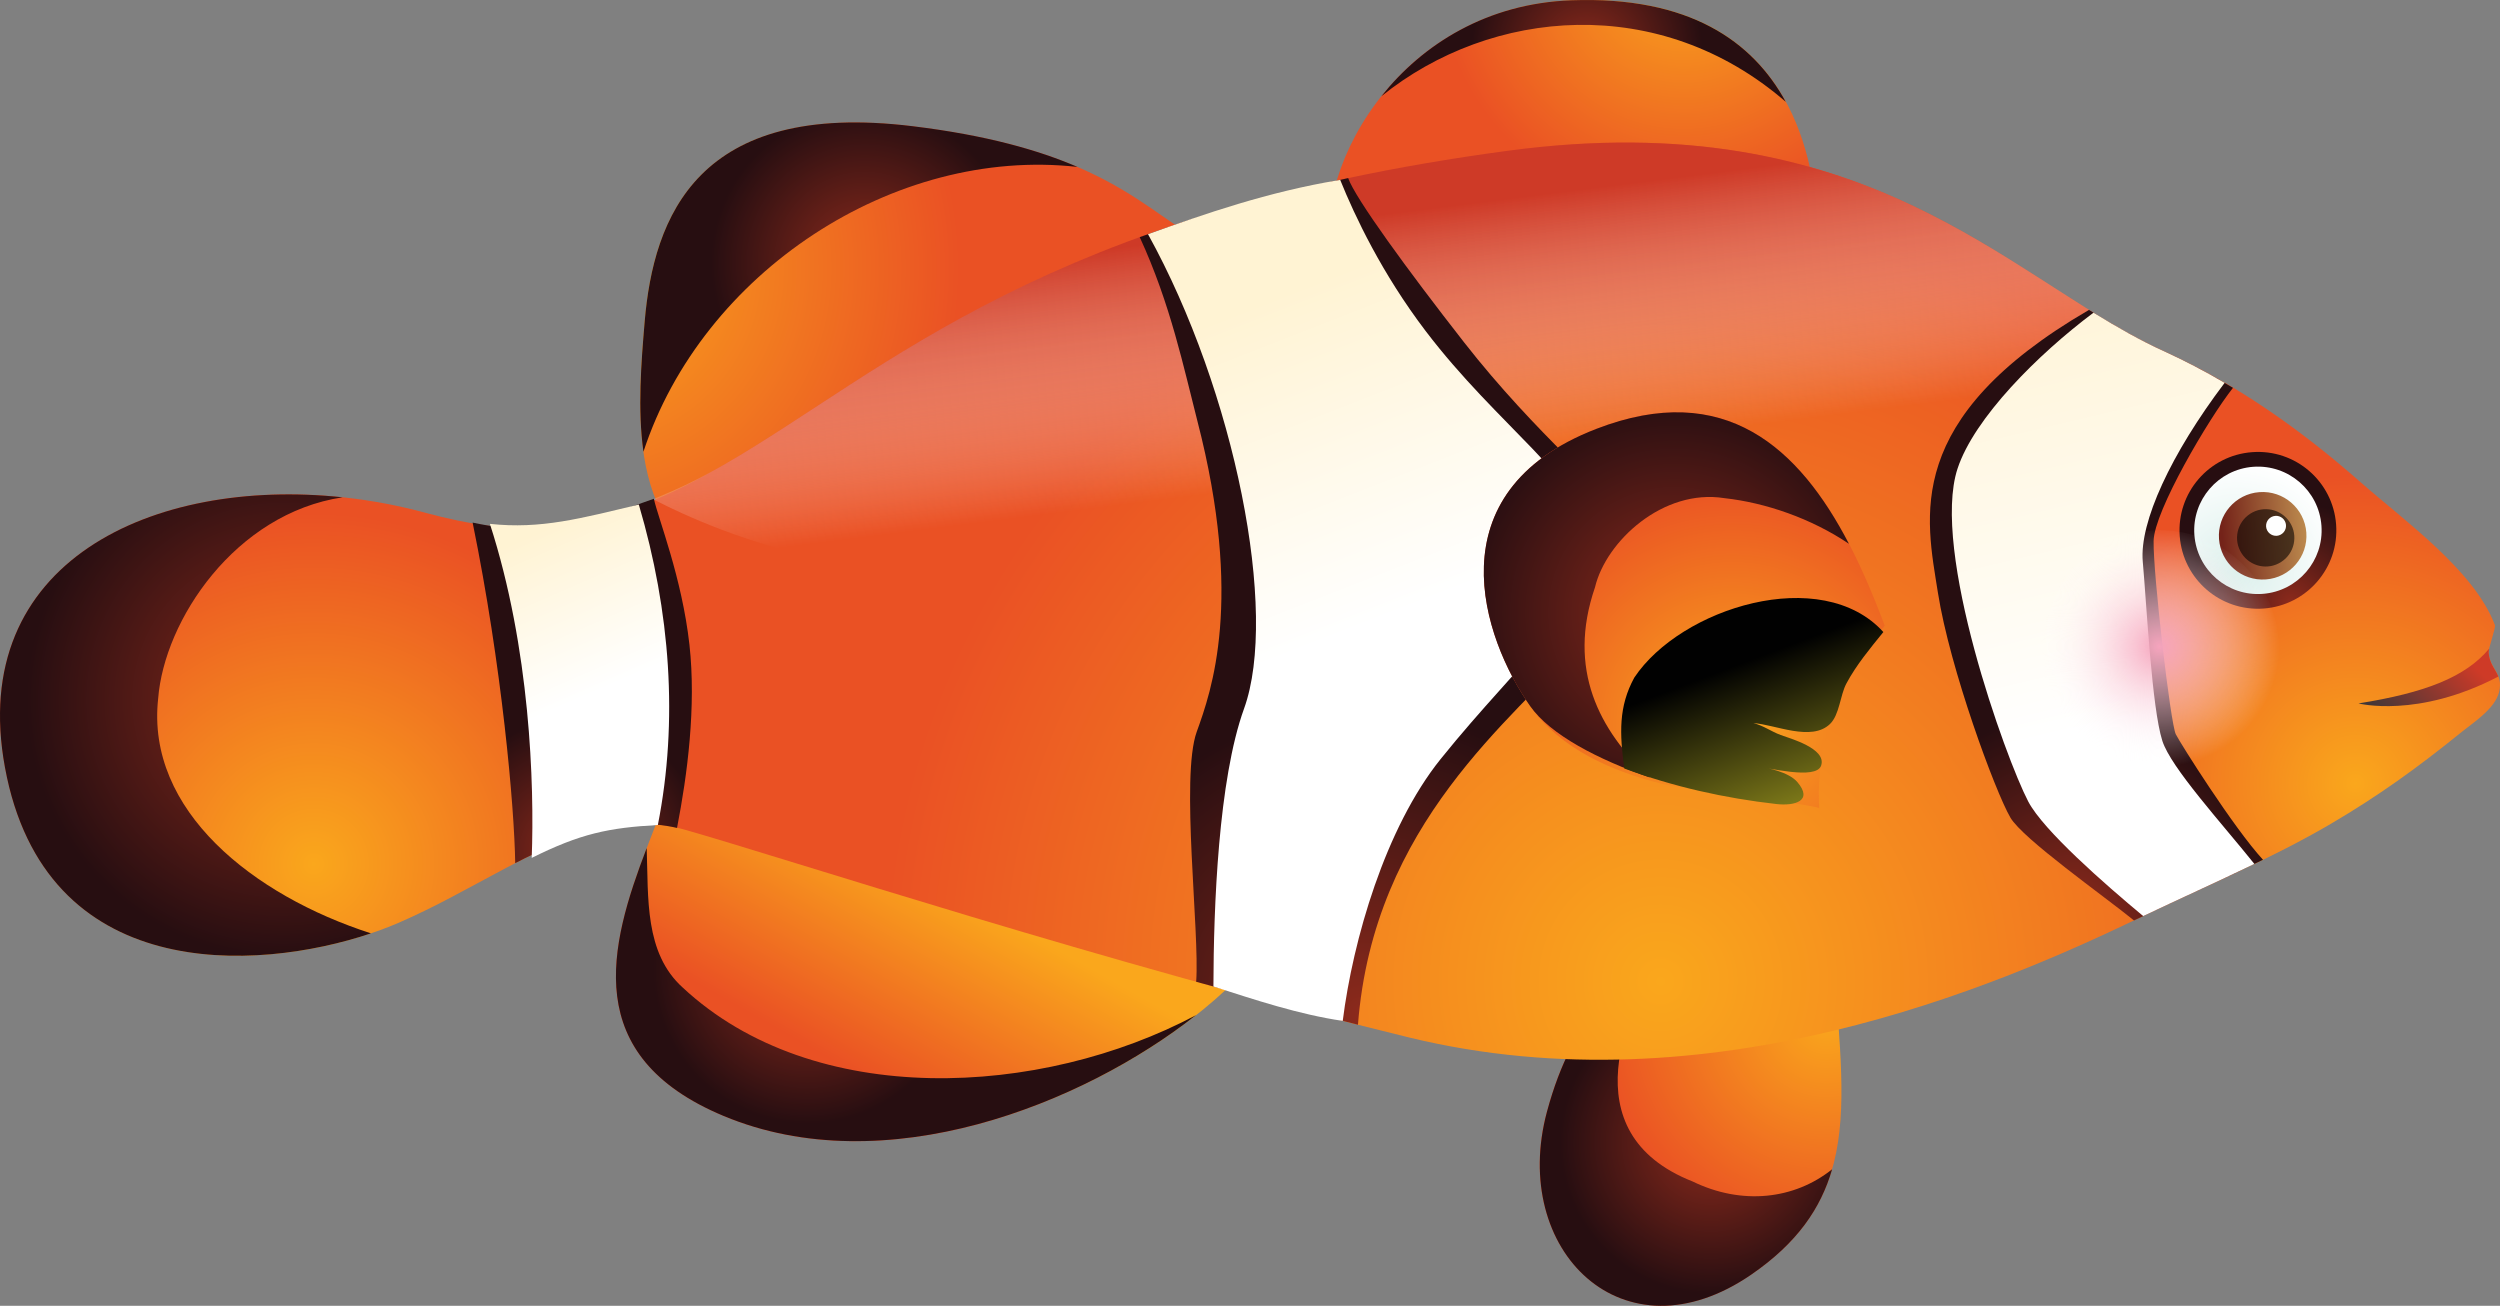 <?xml version='1.0' encoding='utf-8'?>
<svg xmlns="http://www.w3.org/2000/svg" width="224.94px" height="117.49px" enable-background="new 30.331 80.675 224.945 117.49" version="1.1" viewBox="30.331 80.675 224.945 117.49">
			<rect x="30.331" y="80.675" width="224.945" height="117.49" fill="#808080" stroke="none"/>
			<radialGradient id="ak" cx="-421.54" cy="716.17" r="22.165" gradientTransform="matrix(-.997 .088 .088 .997 -301.47 -599.23)" gradientUnits="userSpaceOnUse">
			<stop stop-color="#FAA71C" offset="0"/>
			<stop stop-color="#EA5124" offset="1"/>
		</radialGradient>
		<path d="m193.64 98.321c-1.189-8.856-6.086-18.2-21.917-17.621-15.833 0.579-23.845 15.947-21.483 24.289 2.362 8.348 43.4-6.668 43.4-6.668z" fill="url(#ak)"/>
			<radialGradient id="at" cx="-412.2" cy="722.99" r="10.411" gradientTransform="matrix(-.997 .088 .088 .997 -301.47 -599.23)" gradientUnits="userSpaceOnUse">
			<stop stop-color="#8C2A1C" offset="0"/>
			<stop stop-color="#270E11" offset="1"/>
		</radialGradient>
		<path d="m171.72 80.701c10.647-0.389 16.336 3.716 19.29 9.136-11.321-9.814-26.491-8.478-36.383-0.505 3.715-4.671 9.502-8.353 17.093-8.631z" fill="url(#at)"/>
			<radialGradient id="au" cx="-320.81" cy="734.46" r="33.679" gradientTransform="matrix(-.997 .088 .088 .997 -301.47 -599.23)" gradientUnits="userSpaceOnUse">
			<stop stop-color="#FAA71C" offset="0"/>
			<stop stop-color="#EA5124" offset="1"/>
		</radialGradient>
		<path d="m140.73 103.39c-6.716-2.262-8.938-8.991-28.286-11.357-19.352-2.37-23.313 8.161-24.11 17.599-0.797 9.436-1.752 21.738 11.872 23.798" fill="url(#au)"/>
			<radialGradient id="av" cx="-345.87" cy="736.17" r="13.824" gradientTransform="matrix(-.997 .088 .088 .997 -301.47 -599.23)" gradientUnits="userSpaceOnUse">
			<stop stop-color="#8C2A1C" offset="0"/>
			<stop stop-color="#270E11" offset="1"/>
		</radialGradient>
		<path d="m88.227 121.32c-0.537-3.809-0.204-7.971 0.109-11.691 0.798-9.438 4.759-19.968 24.11-17.599 6.699 0.819 11.346 2.162 14.836 3.665-16.495-1.854-33.761 9.479-39.055 25.625z" fill="url(#av)"/>
			<linearGradient id="aw" x1="-336.77" x2="-326.19" y1="804.26" y2="819.64" gradientTransform="matrix(-.996 .088 .088 .996 -290.39 -610.82)" gradientUnits="userSpaceOnUse">
			<stop stop-color="#FAA71C" offset="0"/>
			<stop stop-color="#EA5124" offset="1"/>
		</linearGradient>
		<path d="m91.419 149.27l50.928 18.732c-8.548 9.303-29.993 20.148-46.906 13.086-16.915-7.064-7.209-21.765-4.022-31.818z" fill="url(#aw)"/>
			<radialGradient id="ax" cx="-335.14" cy="799.04" r="13.861" gradientTransform="matrix(-.997 .088 .088 .997 -301.47 -599.23)" gradientUnits="userSpaceOnUse">
			<stop stop-color="#8C2A1C" offset="0"/>
			<stop stop-color="#270E11" offset="1"/>
		</radialGradient>
		<path d="m88.519 156.98c0.161 4.477-0.218 9.439 3.247 12.557 11.784 10.979 32.201 9.912 46.187 2.473-10.179 8.016-28.007 15.132-42.512 9.074-12.931-5.4-10.301-15.266-6.922-24.104z" fill="url(#ax)"/>
			<radialGradient id="ay" cx="-426.04" cy="811.45" r="20.611" gradientTransform="matrix(-.997 .088 .088 .997 -301.47 -599.23)" gradientUnits="userSpaceOnUse">
			<stop stop-color="#FAA71C" offset="0"/>
			<stop stop-color="#EA5124" offset="1"/>
		</radialGradient>
		<path d="m195.18 162.12c0.166 15.209 4.263 25.285-7.258 33.222-11.521 7.94-21.773-2.155-18.396-14.668 3.379-12.519 10.346-12.896 14.006-16.712 5.965-6.227 11.59-7.132 11.648-1.842z" fill="url(#ay)"/>
			<radialGradient id="az" cx="-414.69" cy="821.69" r="13.58" gradientTransform="matrix(-.997 .088 .088 .997 -301.47 -599.23)" gradientUnits="userSpaceOnUse">
			<stop stop-color="#8C2A1C" offset="0"/>
			<stop stop-color="#270E11" offset="1"/>
		</radialGradient>
		<path d="m169.53 180.68c2.405-8.91 6.622-11.663 10.179-13.891-2.783 4.403-8.271 15.778 2.916 20.189 4.431 2.156 9.152 1.631 12.559-1.098-1.021 3.521-3.143 6.629-7.256 9.465-11.522 7.945-21.775-2.153-18.398-14.665z" fill="url(#az)"/>
			<radialGradient id="bb" cx="-475.25" cy="794.6" r="27.684" gradientTransform="matrix(-.997 .088 .088 .997 -301.47 -599.23)" gradientUnits="userSpaceOnUse">
			<stop stop-color="#FAA71C" offset="0"/>
			<stop stop-color="#EA5124" offset="1"/>
		</radialGradient>
		<path d="m220.31 109.77c1.573 0.93 3.132 1.778 4.696 2.484 6.519 2.945 12.392 7.11 17.742 11.825 3.883 3.421 10.219 7.917 12.069 12.837 0.095 0.245-0.601 2.121-0.569 2.475 0.123 1.525 1.34 1.849 0.955 3.521-0.363 1.551-2.388 2.813-3.522 3.739-3.835 3.106-7.399 5.671-11.64 8.157-2.635 1.545-5.406 2.927-8.207 4.252-9.998-15.496-17.809-32.62-11.524-49.29z" fill="url(#bb)"/>
			<radialGradient id="ba" cx="-411.46" cy="806.84" r="69.961" gradientTransform="matrix(-.997 .088 .088 .997 -301.47 -599.23)" gradientUnits="userSpaceOnUse">
			<stop stop-color="#FAA71C" offset="0"/>
			<stop stop-color="#EA5124" offset="1"/>
		</radialGradient>
		<path d="m95.572 122.43c14.552-8.435 28.882-22.633 70.42-28.19 28.956-3.873 42.236 8.403 54.314 15.536-6.284 16.67 1.525 33.794 11.525 49.291-3.088 1.465-6.213 2.857-9.254 4.314-12.507 5.988-38.396 17.227-65.445 10.646-27.053-6.58-56.408-16.212-65.18-18.696-2.651-0.752-5.194-0.646-7.71-0.033-1.091-9.2-2.014-18.208-4.465-27.42 5.336-0.215 10.022-2.099 15.795-5.448z" fill="url(#ba)"/>
			<radialGradient id="ab" cx="-291.77" cy="785.67" r="31.571" gradientTransform="matrix(-.997 .088 .088 .997 -301.47 -599.23)" gradientUnits="userSpaceOnUse">
			<stop stop-color="#FAA71C" offset="0"/>
			<stop stop-color="#EA5124" offset="1"/>
		</radialGradient>
		<path d="m68.674 126.83c3.561 0.97 8.019 1.734 11.902 1.38 2.451 9.215 2.576 17.881 3.667 27.081-5.801 1.408-11.461 5.559-18.03 8.408-9.411 4.088-31.534 7.256-35.438-13.986-3.904-21.239 18.701-28.116 37.899-22.883z" fill="url(#ab)"/>
			<linearGradient id="ac" x1="-381.52" x2="-380.66" y1="770.27" y2="747.29" gradientTransform="matrix(-.996 .088 .088 .996 -290.39 -610.82)" gradientUnits="userSpaceOnUse">
			<stop stop-color="#fff" stop-opacity="0" offset="0"/>
			<stop stop-color="#CE3A27" offset="1"/>
		</linearGradient>
		<path d="m212.16 122.05c-21.171 5.936-42.537-5.742-63.354 4.222-18.089 8.234-41.36 8.788-59.72-0.684 2.082-0.82 4.239-1.854 6.487-3.158 14.552-8.435 28.882-22.633 70.421-28.19 32.153-4.301 44.985 11.313 58.297 17.682-3.487 4.898-8.097 8.737-12.131 10.128z" fill="url(#ac)"/>
				<radialGradient id="ad" cx="-448.92" cy="804.29" r="18.28" gradientTransform="matrix(-.997 .088 .088 .997 -301.47 -599.23)" gradientUnits="userSpaceOnUse">
				<stop stop-color="#8C2A1C" offset="0"/>
				<stop stop-color="#270E11" offset="1"/>
			</radialGradient>
			<path d="m231.25 115.57c-2.186 2.762-7.099 11.103-7.142 13.783-0.051 2.956 1.521 16.41 1.994 17.382 0.388 0.785 5.197 8.418 7.849 11.299-3.771 1.851-7.635 3.56-11.375 5.351-0.074 0.035-0.156 0.076-0.232 0.111-2.648-2.16-10.014-7.348-11.124-9.26-1.373-2.361-5.45-13.419-6.521-20.239-1.058-6.753-3.281-15.626 13.594-25.44 2.272 1.416 4.479 2.7 6.707 3.706 2.153 0.974 4.233 2.09 6.25 3.307z" fill="url(#ad)"/>
				<radialGradient id="ae" cx="-384.48" cy="807.32" r="27.298" gradientTransform="matrix(-.997 .088 .088 .997 -301.47 -599.23)" gradientUnits="userSpaceOnUse">
				<stop stop-color="#8C2A1C" offset="0"/>
				<stop stop-color="#270E11" offset="1"/>
			</radialGradient>
			<path d="m137.96 169.01c0.326-4.479-1.42-18.409 0.049-22.487 1.324-3.663 4.23-11.828 0.068-27.94-1.211-4.702-2.41-10.538-5.195-16.57 5.425-1.973 11.59-3.79 18.754-5.313 0.634 1.805 5.291 8.202 10.443 14.793 6.477 8.285 13.245 13.747 14.437 15.738 0 0 2.083 4.215-4.072 11.31-5.966 6.877-18.524 16.141-19.926 34.338-4.864-1.229-9.757-2.541-14.558-3.869z" fill="url(#ae)"/>
				<radialGradient id="af" cx="-315.14" cy="786.62" r="11.932" gradientTransform="matrix(-.997 .088 .088 .997 -301.47 -599.23)" gradientUnits="userSpaceOnUse">
				<stop stop-color="#8C2A1C" offset="0"/>
				<stop stop-color="#270E11" offset="1"/>
			</radialGradient>
			<path d="m76.689 158.34c-0.076-5.055-1.198-17.783-3.832-30.646 7.045 1.547 11.336-0.402 16.307-2.144 0.379 1.751 2.531 7.095 3.202 13.136 0.616 5.554-0.181 11.679-1.117 16.481-5.033-1.147-9.689 0.665-14.56 3.173z" fill="url(#af)"/>
			<radialGradient id="ag" cx="-290.39" cy="770.78" r="23.132" gradientTransform="matrix(-.997 .088 .088 .997 -301.47 -599.23)" gradientUnits="userSpaceOnUse">
			<stop stop-color="#8C2A1C" offset="0"/>
			<stop stop-color="#270E11" offset="1"/>
		</radialGradient>
		<path d="m61.155 125.42c-9.666 1.463-16.046 11.051-16.594 18.115-1.107 10.063 8.557 17.707 19.148 21.119-10.353 3.482-29.347 4.598-32.934-14.939-3.402-18.506 13.32-26.106 30.38-24.295z" fill="url(#ag)"/>
				<linearGradient id="ah" x1="-301.54" x2="-306.37" y1="769.48" y2="783.95" gradientTransform="matrix(-.996 .088 .088 .996 -290.39 -610.82)" gradientUnits="userSpaceOnUse">
				<stop stop-color="#FFF3D3" offset="0"/>
				<stop stop-color="#fff" offset="1"/>
			</linearGradient>
			<path d="m74.41 127.81c4.603 0.5 8.219-0.505 13.4-1.738 2.837 9.622 3.564 19.459 1.713 28.834-4.44 0.246-6.979 0.781-11.349 2.96 0.248-6.601-0.14-18.869-3.764-30.056z" fill="url(#ah)"/>
				<linearGradient id="ai" x1="-439.3" x2="-445.61" y1="754.98" y2="798.21" gradientTransform="matrix(-.996 .088 .088 .996 -290.39 -610.82)" gradientUnits="userSpaceOnUse">
				<stop stop-color="#FFF3D3" offset="0"/>
				<stop stop-color="#fff" offset="1"/>
			</linearGradient>
			<path d="m230.5 115.12c-4.836 6.394-7.682 12.552-7.367 16.087 0.357 4.036 0.818 13.15 1.758 16.118 0.766 2.412 5.344 7.41 8.284 11.084-3.324 1.605-6.701 3.125-10.003 4.691-3.491-2.905-8.979-7.707-10.344-10.307-2.035-3.891-8.771-22.617-6.363-29.949 1.5-4.565 7.232-10.29 12.238-14.039 2.129 1.315 4.205 2.502 6.297 3.451 1.89 0.854 3.717 1.82 5.5 2.864z" fill="url(#ai)"/>
				<linearGradient id="aj" x1="-366.5" x2="-375.06" y1="755.05" y2="784.31" gradientTransform="matrix(-.996 .088 .088 .996 -290.39 -610.82)" gradientUnits="userSpaceOnUse">
				<stop stop-color="#FFF3D3" offset="0"/>
				<stop stop-color="#fff" offset="1"/>
			</linearGradient>
			<path d="m142.27 144.43c3.122-8.636-0.798-28.488-8.644-42.686 5.054-1.805 10.79-3.816 17.292-4.886 1.332 3.301 3.771 8.443 7.683 13.591 6.519 8.58 14.055 13.338 14.866 18.691 0.81 5.351-6.178 10.714-13.51 19.831-4.984 6.202-7.896 16.282-8.809 23.561-3.949-0.581-7.857-1.885-11.636-3.094 0.017-7.164 0.442-18.606 2.758-25.008z" fill="url(#aj)"/>
			<radialGradient id="al" cx="-419.95" cy="784.43" r="22.274" gradientTransform="matrix(-.997 .088 .088 .997 -301.47 -599.23)" gradientUnits="userSpaceOnUse">
			<stop stop-color="#FAA71C" offset="0"/>
			<stop stop-color="#EA5124" offset="1"/>
		</radialGradient>
		<path d="m199.92 136.98c-4.43-11.812-11.213-23.417-25.965-17.714-14.753 5.705-10.203 18.865-5.943 24.93 2.746 3.907 7.4 5.878 11.88 7.017 1.208 0.308 14.114 1.918 14.132 2.192-0.36-5.98 1.933-12.059 5.896-16.425z" fill="url(#al)"/>
			<radialGradient id="am" cx="-415.61" cy="773.97" r="19.248" gradientTransform="matrix(-.997 .088 .088 .997 -301.47 -599.23)" gradientUnits="userSpaceOnUse">
			<stop stop-color="#8C2A1C" offset="0"/>
			<stop stop-color="#270E11" offset="1"/>
		</radialGradient>
		<path d="m173.95 119.27c11.598-4.484 18.266 1.73 22.744 10.333-3.388-2.278-7.477-3.695-11.216-4.108-5.497-0.873-10.644 3.869-11.632 8.023-2.532 7.38 0.371 12.881 4.928 17.114-4.611-1.611-8.93-3.817-10.768-6.434-4.259-6.063-8.809-19.223 5.944-24.928z" fill="url(#am)"/>
				<radialGradient id="an" cx="1020.8" cy="806.66" r="9.029" gradientTransform="matrix(1.007 -.075 .075 1.007 -851.93 -600.83)" gradientUnits="userSpaceOnUse">
				<stop stop-color="#8C2A1C" offset="0"/>
				<stop stop-color="#270E11" offset="1"/>
			</radialGradient>
			<path d="m240.53 127.87c0.29 3.884-2.63 7.268-6.514 7.558-3.888 0.287-7.269-2.627-7.558-6.516s2.627-7.27 6.517-7.554c3.884-0.294 7.267 2.622 7.555 6.512z" fill="url(#an)"/>
				<radialGradient id="ao" cx="1016.2" cy="803.49" r="9.594" gradientTransform="matrix(1.007 -.075 .075 1.007 -851.93 -600.83)" gradientUnits="userSpaceOnUse">
				<stop stop-color="#DAEFEB" offset="0"/>
				<stop stop-color="#fff" offset="1"/>
			</radialGradient>
			<path d="m239.21 127.97c0.235 3.158-2.131 5.902-5.289 6.139-3.158 0.235-5.905-2.136-6.143-5.294-0.236-3.153 2.139-5.904 5.291-6.14 3.161-0.232 5.909 2.141 6.141 5.295z" fill="url(#ao)"/>
				<linearGradient id="ap" x1="1015.1" x2="1022.9" y1="800.31" y2="800.31" gradientTransform="matrix(1.007 -.075 .075 1.007 -851.93 -600.83)" gradientUnits="userSpaceOnUse">
				<stop stop-color="#742319" offset="0"/>
				<stop stop-color="#BF8E50" offset="1"/>
			</linearGradient>
			<path d="m237.85 128.59c0.16 2.172-1.472 4.061-3.64 4.219-2.172 0.162-4.058-1.463-4.217-3.636-0.158-2.167 1.465-4.058 3.635-4.218 2.17-0.162 4.06 1.47 4.222 3.635z" fill="url(#ap)"/>
			<path d="m232.8 126.9c1.195-0.774 2.793-0.427 3.563 0.771 0.769 1.197 0.425 2.798-0.776 3.565-1.192 0.776-2.791 0.429-3.561-0.773-0.773-1.199-0.424-2.794 0.774-3.563z" enable-background="new    " opacity=".58"/>
			<path d="m236.02 127.91c0.043 0.494-0.329 0.928-0.818 0.974-0.5 0.037-0.929-0.33-0.972-0.821-0.04-0.497 0.33-0.931 0.823-0.972 0.494-0.043 0.925 0.328 0.967 0.819z" fill="#fff"/>
			<linearGradient id="aq" x1="-466.51" x2="-474.28" y1="801.56" y2="795.29" gradientTransform="matrix(-.996 .088 .088 .996 -290.39 -610.82)" gradientUnits="userSpaceOnUse">
			<stop stop-color="#363639" offset="0"/>
			<stop stop-color="#CE3A27" offset="1"/>
		</linearGradient>
		<path d="m254.25 139.4c0.076 0.986 0.61 1.473 0.877 2.147-7.271 3.802-12.584 2.419-12.584 2.419 6.008-0.963 9.606-2.355 11.766-4.933-0.038 0.161-0.065 0.296-0.059 0.367z" fill="url(#aq)"/>
			<radialGradient id="ar" cx="-458.76" cy="780.8" r="10.794" gradientTransform="matrix(-.997 .088 .088 .997 -301.47 -599.23)" gradientUnits="userSpaceOnUse">
			<stop stop-color="#F6A4BD" offset="0"/>
			<stop stop-color="#fff" stop-opacity="0" offset="1"/>
		</radialGradient>
		<circle cx="224.6" cy="139.18" r="10.806" fill="url(#ar)"/>
			<linearGradient id="as" x1="-416.76" x2="-409.61" y1="815.94" y2="790.35" gradientTransform="matrix(-.996 .088 .088 .996 -290.39 -610.82)" gradientUnits="userSpaceOnUse">
			<stop stop-color="#F2EA30" offset="0"/>
			<stop stop-color="#010101" offset="1"/>
		</linearGradient>
		<path d="m176.48 149.82c-0.422-3.148-0.523-5.564 0.9-8.174 4.185-6.289 16.852-10.224 22.412-4.103-1.188 1.466-2.427 2.952-3.318 4.616-0.581 1.075-0.619 2.823-1.484 3.659-1.679 1.616-4.927 0.044-6.889-0.078 0.91 0.225 1.607 0.758 2.447 1.066 0.813 0.305 4.162 1.213 3.646 2.752-0.455 1.344-4.86 0.131-5.948 0.09 1.107 0.059 3.055 0.511 3.805 1.393 1.463 1.713-0.26 2.164-1.879 1.979-4.643-0.524-9.282-1.554-13.692-3.2z" fill="url(#as)"/>
</svg>